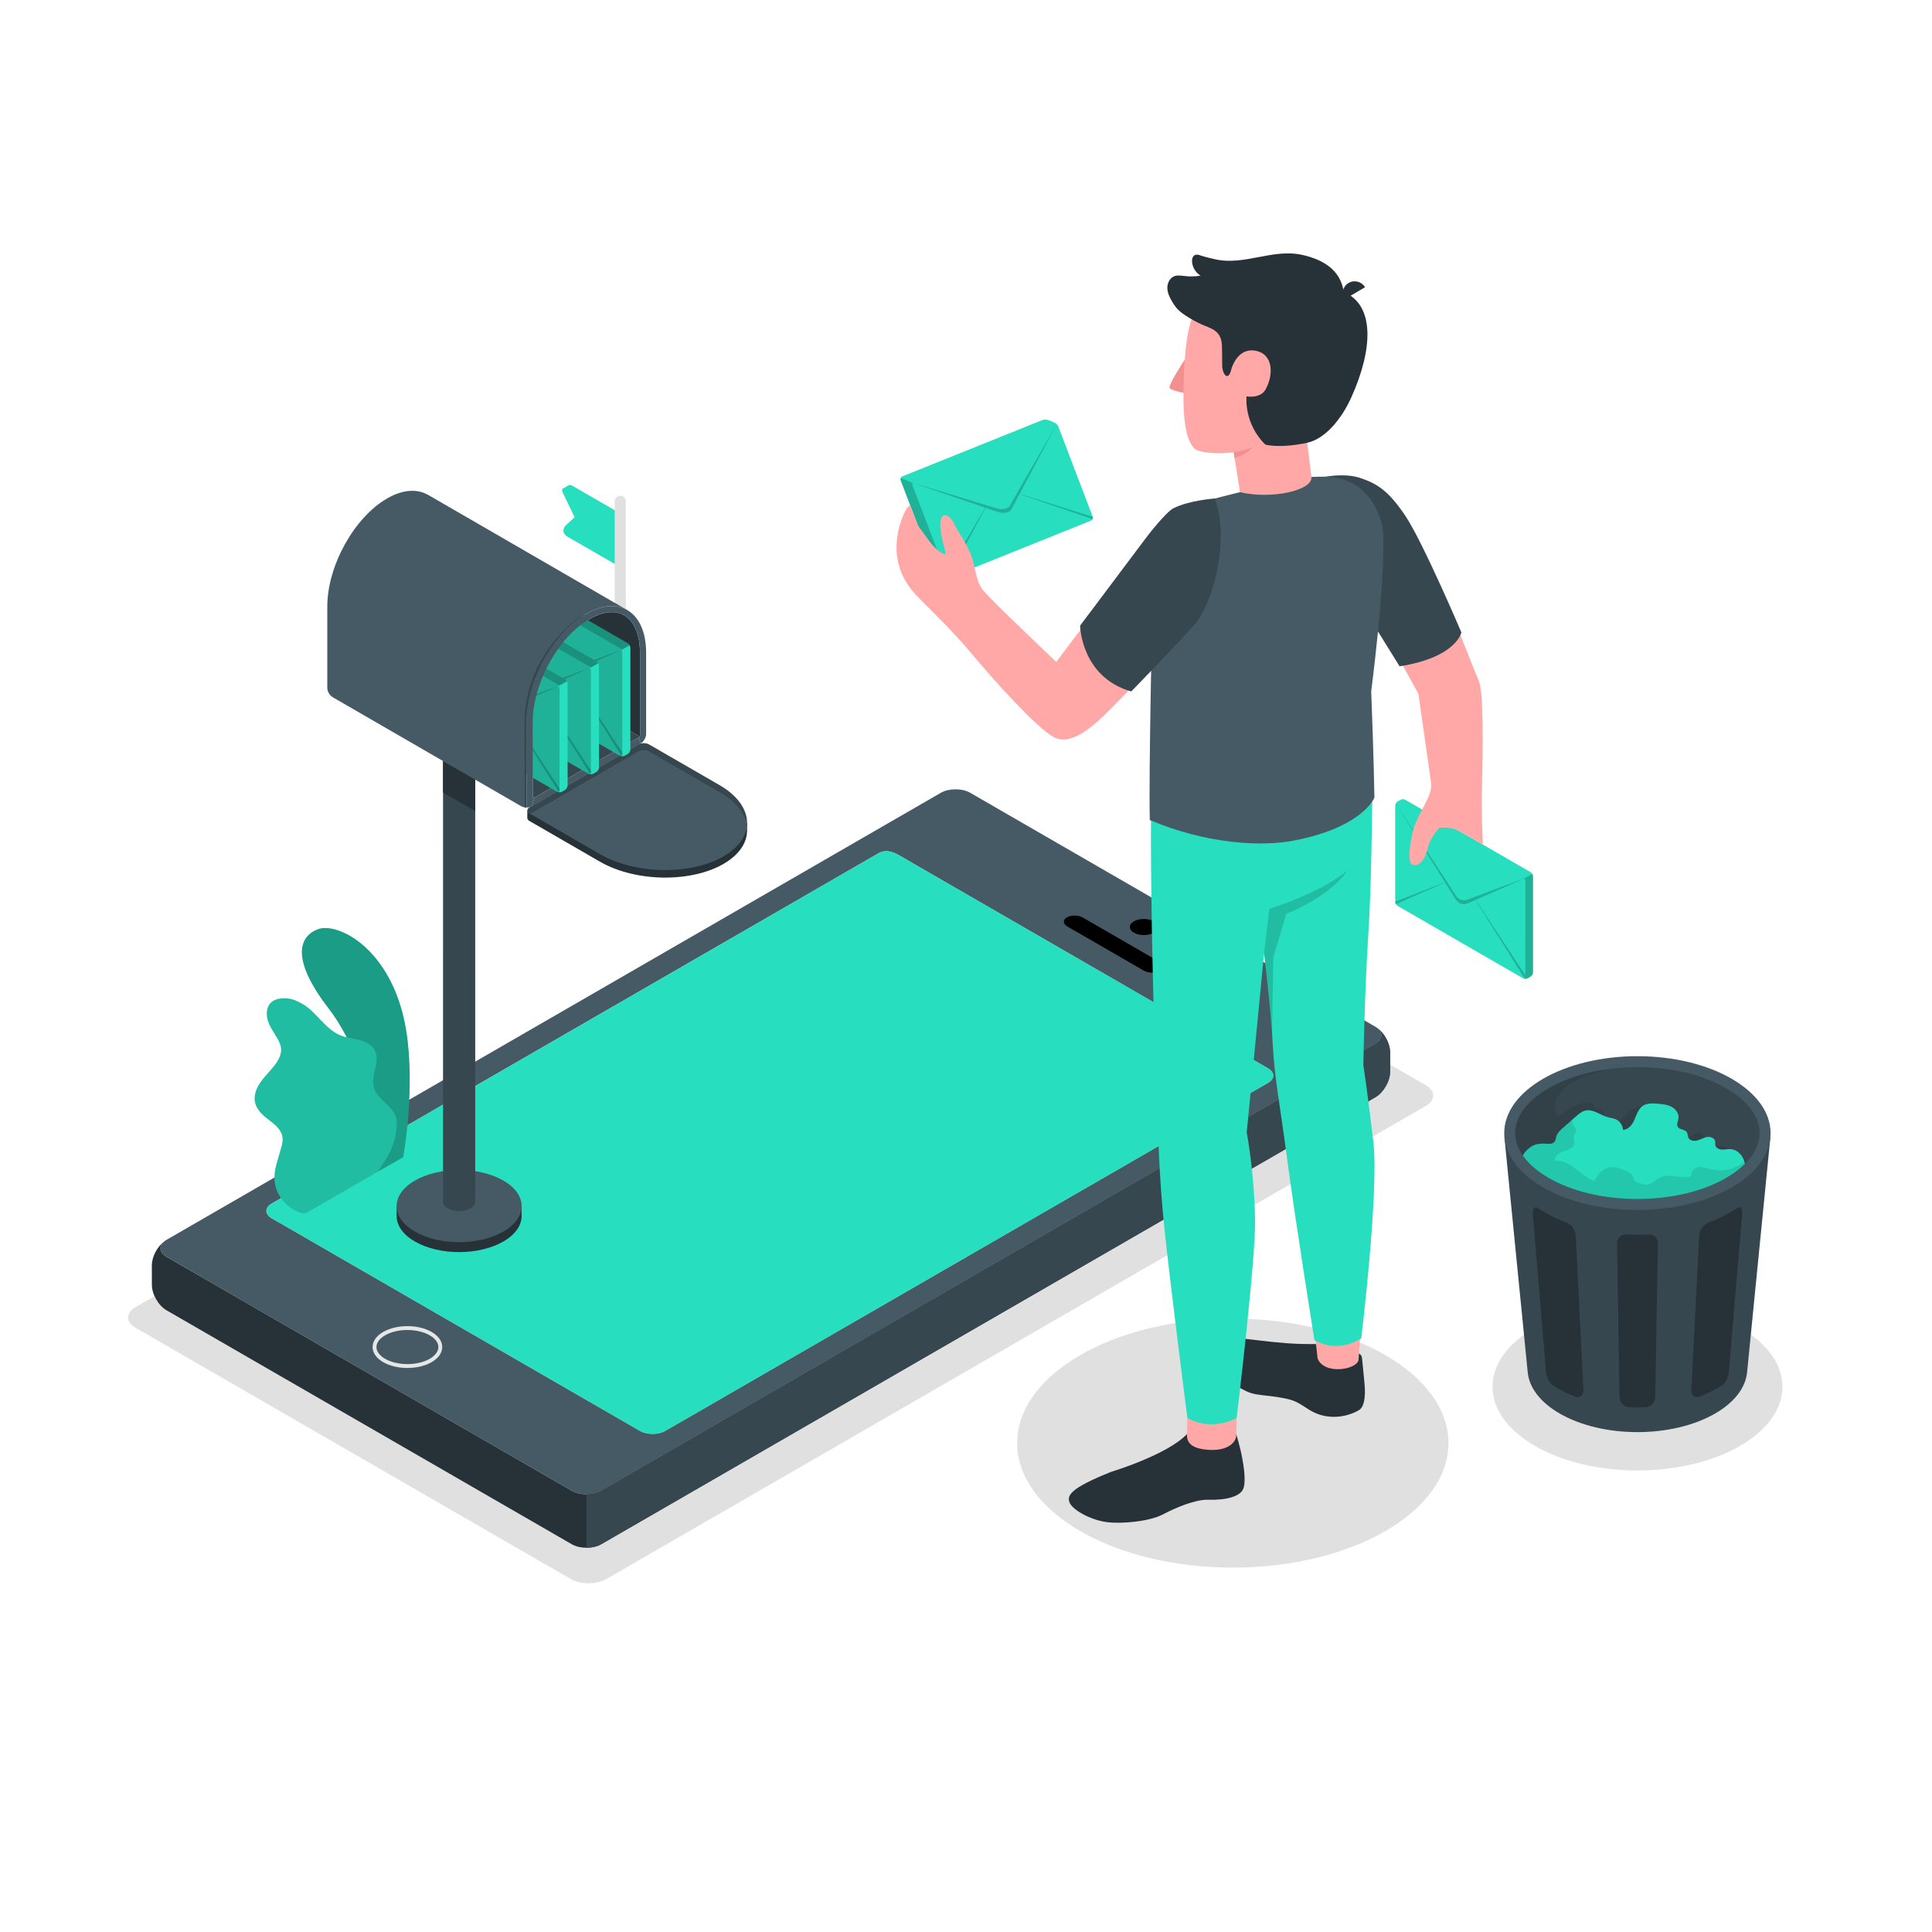 <?xml version="1.0" encoding="utf-8"?>
<!-- Generator: Adobe Illustrator 27.5.0, SVG Export Plug-In . SVG Version: 6.00 Build 0)  -->
<svg version="1.1" xmlns="http://www.w3.org/2000/svg" xmlns:xlink="http://www.w3.org/1999/xlink" x="0px" y="0px"
	 viewBox="0 0 500 500" style="enable-background:new 0 0 500 500;" xml:space="preserve">
<g id="Floor">
	<ellipse id="Floor_7_" style="fill:none;" cx="251.124" cy="333.691" rx="238.528" ry="140.13"/>
</g>
<g id="Shadows">
	<path id="Shadow_2_" style="fill:#E0E0E0;" d="M35.084,343.628l112.598,65.008c2.563,1.48,6.717,1.48,9.28,0l212.037-122.42
		c2.563-1.48,2.563-3.878,0-5.358L256.402,215.85c-2.563-1.479-6.717-1.48-9.28,0L35.084,338.271
		C32.522,339.75,32.522,342.149,35.084,343.628z"/>
	<ellipse id="Shadow_1_" style="fill:#E0E0E0;" cx="423.776" cy="358.896" rx="37.517" ry="21.661"/>
	<ellipse id="Shadow" style="fill:#E0E0E0;" cx="319.047" cy="373.474" rx="55.809" ry="32.221"/>
</g>
<g id="Device">
	<g id="Mobile_2_">
		<g id="Device_2_">
			<path id="XMLID_1167_" style="fill:#263238;" d="M42.604,321.2c-1.579,1.223-1.408,2.96,0.508,4.058l104.839,60.537
				c2.105,1.208,5.523,1.209,7.626-0.005l200.363-115.68c1.939-1.119,2.098-2.884,0.448-4.102c1.894,1.342,3.364,4.048,3.366,6.31
				l0.006,5.039c0.007,2.431-1.701,5.391-3.813,6.61L155.593,399.643c-2.112,1.219-5.529,1.218-7.631-0.003L43.119,339.116
				c-2.106-1.208-3.815-4.169-3.813-6.605l-0.011-5.048C39.299,325.232,40.733,322.558,42.604,321.2z"/>
			<path id="XMLID_1164_" style="fill:#455A64;" d="M43.112,325.259l104.839,60.537c2.105,1.208,5.523,1.209,7.626-0.005
				l200.363-115.68c2.104-1.214,2.106-3.189,0-4.397l-104.839-60.537c-2.105-1.208-5.523-1.209-7.626,0.005L43.112,320.861
				C41.009,322.075,41.006,324.05,43.112,325.259z M227.351,220.827c1.801-1.04,3.678-0.438,5.483,0.609l95.329,55.04
				c1.8,1.039,1.807,2.731-0.002,3.775l-155.997,90.065c-1.809,1.044-4.734,1.036-6.542,0.003l-95.32-55.045
				c-1.814-1.042-1.807-2.73-0.007-3.77L227.351,220.827z"/>
			<path id="XMLID_1162_" style="fill:#37474F;" d="M356.388,266.009c1.894,1.342,3.364,4.048,3.366,6.31l0.006,5.039
				c-0.002,2.436-1.701,5.391-3.813,6.61L155.593,399.643c-1.056,0.61-2.44,0.912-3.823,0.915l-0.007-13.857
				c1.384-0.003,2.767-0.305,3.814-0.91l200.363-115.68C357.879,268.991,358.037,267.227,356.388,266.009z"/>
			<path id="XMLID_1105_" d="M293.465,241.389c-1.412-0.815-1.412-2.136,0-2.952c1.412-0.815,3.701-0.815,5.112,0
				c1.412,0.815,1.412,2.136,0,2.952C297.165,242.204,294.876,242.204,293.465,241.389z"/>
			<path id="XMLID_1104_" style="fill:none;stroke:#E6E6E6;stroke-miterlimit:10;" d="M99.419,352.091
				c-3.325-1.919-3.324-5.031,0-6.95c3.324-1.919,8.714-1.919,12.038,0c3.324,1.919,3.324,5.031,0,6.95
				C108.133,354.01,102.743,354.01,99.419,352.091z"/>
			<path id="XMLID_1093_" d="M295.988,251.181l-19.735-11.394c-1.178-0.68-1.236-1.748-0.132-2.386
				c1.104-0.638,2.954-0.604,4.132,0.076l19.735,11.395c1.177,0.68,1.236,1.747,0.132,2.385
				C299.016,251.895,297.166,251.861,295.988,251.181z"/>
			<path id="XMLID_1092_" style="fill:#27DEBF;" d="M227.351,220.827c1.801-1.04,3.678-0.438,5.483,0.609l95.329,55.04
				c1.8,1.039,1.807,2.731-0.002,3.775l-155.997,90.065c-1.809,1.044-4.734,1.036-6.542,0.003l-95.32-55.045
				c-1.814-1.042-1.807-2.73-0.007-3.77L227.351,220.827z"/>
			<path id="XMLID_1091_" style="opacity:0.8;fill:none;" d="M227.351,220.827c1.801-1.04,3.678-0.438,5.483,0.609l95.329,55.04
				c1.8,1.039,1.807,2.731-0.002,3.775l-155.997,90.065c-1.809,1.044-4.734,1.036-6.542,0.003l-95.32-55.045
				c-1.814-1.042-1.807-2.73-0.007-3.77L227.351,220.827z"/>
		</g>
	</g>
</g>
<g id="Plants">
	<g id="Plants_11_">
		<g id="XMLID_913_">
			<path id="XMLID_932_" style="fill:#27DEBF;" d="M97.728,303.26l6.628-3.787c0,0,3.179-17.519,0.802-32.579
				c-3.343-21.173-17.759-28.477-22.995-26.372c-5.236,2.105-6.467,8.377,2.989,20.611C90.731,268.351,97.907,283.61,97.728,303.26z
				"/>
			<path id="XMLID_915_" style="opacity:0.3;" d="M97.728,303.26l6.628-3.787c0,0,3.179-17.519,0.802-32.579
				c-3.343-21.173-17.759-28.477-22.995-26.372c-5.236,2.105-6.467,8.377,2.989,20.611C90.731,268.351,97.907,283.61,97.728,303.26z
				"/>
			<path id="XMLID_914_" style="fill:none;" d="M100.131,294.851c-0.022,0-0.043-0.002-0.065-0.005
				c-0.258-0.036-0.439-0.274-0.403-0.533c2.739-19.823-5.232-41.541-14.189-50.293c-0.187-0.182-0.19-0.482-0.007-0.668
				c0.183-0.185,0.482-0.19,0.668-0.007c9.12,8.912,17.244,30.984,14.464,51.098C100.565,294.679,100.363,294.851,100.131,294.851z"
				/>
		</g>
		<g id="XMLID_907_">
			<path id="XMLID_912_" style="fill:#27DEBF;" d="M79.338,313.884c-1.047,0.601-3.206-0.713-4.033-1.268
				c-1.415-0.95-2.562-2.294-3.324-3.816c-0.886-1.77-1.11-3.667-0.832-5.625c0.144-1.016,0.428-2.005,0.712-2.991
				c0.278-0.968,0.556-1.936,0.835-2.904c0.275-0.955,0.552-1.943,0.426-2.928c-0.254-1.986-2.017-3.377-3.619-4.577
				c-1.772-1.327-3.617-3.078-3.607-5.469c0.008-1.845,0.963-3.558,2.106-5.005c1.143-1.448,2.5-2.727,3.533-4.255
				c0.744-1.1,1.324-2.392,1.203-3.715c-0.075-0.822-0.416-1.595-0.809-2.321c-0.844-1.557-1.958-2.982-2.54-4.655
				c-0.582-1.672-0.499-3.752,0.806-4.949c1.071-0.982,2.663-1.119,4.114-1.023c1.342,0.089,2.652,0.694,3.826,1.347
				c3.795,2.11,5.962,6.605,9.989,8.229c1.553,0.626,3.255,0.763,4.875,1.191c1.619,0.428,3.27,1.255,4.02,2.753
				c1.478,2.953-1.265,6.592-0.226,9.726c0.92,2.774,3.615,3.835,5.129,6.335c0.662,1.094,0.815,2.357,0.708,3.631
				c-0.181,2.156-0.496,3.738-1.531,6.136c-0.855,1.981-3.368,5.528-3.368,5.528C97.665,303.322,79.499,313.791,79.338,313.884z"/>
			<path id="XMLID_911_" style="opacity:0.15;" d="M79.338,313.884c-1.047,0.601-3.206-0.713-4.033-1.268
				c-1.415-0.95-2.562-2.294-3.324-3.816c-0.886-1.77-1.11-3.667-0.832-5.625c0.144-1.016,0.428-2.005,0.712-2.991
				c0.278-0.968,0.556-1.936,0.835-2.904c0.275-0.955,0.552-1.943,0.426-2.928c-0.254-1.986-2.017-3.377-3.619-4.577
				c-1.772-1.327-3.617-3.078-3.607-5.469c0.008-1.845,0.963-3.558,2.106-5.005c1.143-1.448,2.5-2.727,3.533-4.255
				c0.744-1.1,1.324-2.392,1.203-3.715c-0.075-0.822-0.416-1.595-0.809-2.321c-0.844-1.557-1.958-2.982-2.54-4.655
				c-0.582-1.672-0.499-3.752,0.806-4.949c1.071-0.982,2.663-1.119,4.114-1.023c1.342,0.089,2.652,0.694,3.826,1.347
				c3.795,2.11,5.962,6.605,9.989,8.229c1.553,0.626,3.255,0.763,4.875,1.191c1.619,0.428,3.27,1.255,4.02,2.753
				c1.478,2.953-1.265,6.592-0.226,9.726c0.92,2.774,3.615,3.835,5.129,6.335c0.662,1.094,0.815,2.357,0.708,3.631
				c-0.181,2.156-0.496,3.738-1.531,6.136c-0.855,1.981-3.368,5.528-3.368,5.528C97.665,303.322,79.499,313.791,79.338,313.884z"/>
			<g id="XMLID_908_">
				<path id="XMLID_910_" style="fill:none;" d="M90.098,308.151c-0.007,0-0.013,0-0.013,0c-0.268-0.011-0.47-0.232-0.46-0.492
					c0.781-18.762-8.059-39.476-14.488-45.494c-0.19-0.178-0.2-0.477-0.022-0.668c0.179-0.19,0.477-0.199,0.668-0.022
					c6.558,6.139,15.578,27.197,14.787,46.223C90.559,307.952,90.35,308.151,90.098,308.151z"/>
				<path id="XMLID_909_" style="fill:none;" d="M87.286,285.984c-0.046,0-0.093-0.007-0.139-0.021
					c-6.028-1.863-13.541-2.192-13.616-2.195c-0.261-0.011-0.463-0.232-0.453-0.492c0.011-0.26,0.209-0.466,0.492-0.453
					c0.077,0.004,7.709,0.337,13.856,2.237c0.249,0.077,0.389,0.341,0.312,0.591C87.675,285.854,87.489,285.984,87.286,285.984z"/>
			</g>
		</g>
	</g>
</g>
<g id="Mailbox">
	<g id="MailBox_2_">
		<g>
			<g>
				<path style="fill:#27DEBF;" d="M160.577,132.902l-12.229-7.06c-0.544-0.314-0.94-0.393-1.154-0.268
					c-0.256,0.15-1.275,0.739-1.49,0.861c-0.26,0.148-0.255,0.59,0.073,1.271l2.975,6.159l-2.22,2.038
					c-1.017,0.934-0.872,2.25,0.323,2.94l12.228,7.06l1.493-0.863V132.902z"/>
				<path style="opacity:0.5;fill:none;" d="M160.577,132.902l-12.229-7.06c-0.544-0.314-0.94-0.393-1.154-0.268
					c-0.256,0.15-1.275,0.739-1.49,0.861c-0.26,0.148-0.255,0.59,0.073,1.271l2.975,6.159l-2.22,2.038
					c-1.017,0.934-0.872,2.25,0.323,2.94l12.228,7.06l1.493-0.863V132.902z"/>
				<path id="XMLID_1090_" style="fill:#27DEBF;" d="M146.856,126.705c-1.196-0.69-1.678-0.242-1.078,1.001l2.975,6.159l-2.22,2.038
					c-1.017,0.934-0.872,2.25,0.323,2.941l12.228,7.06v-12.139L146.856,126.705z"/>
			</g>
			<g id="XMLID_1088_">
				<path id="XMLID_1089_" style="fill:#E0E0E0;" d="M160.521,171.807c-0.794,0-1.437-0.643-1.437-1.437v-40.62
					c0-0.794,0.644-1.437,1.437-1.437c0.794,0,1.437,0.644,1.437,1.437v40.62C161.958,171.164,161.315,171.807,160.521,171.807z"/>
			</g>
		</g>
		<g>
			<path id="XMLID_1087_" style="fill:#263238;" d="M102.647,314.67v-2.538h0.626c0.73-1.477,2.095-2.872,4.11-4.035
				c6.319-3.648,16.562-3.648,22.88,0c2.015,1.163,3.381,2.558,4.11,4.035h0.619v2.457c0.051,2.428-1.52,4.865-4.729,6.717
				c-6.318,3.648-16.562,3.648-22.88,0C104.21,319.475,102.633,317.072,102.647,314.67z"/>
			<path id="XMLID_1086_" style="fill:#455A64;" d="M130.263,305.528c-6.318-3.648-16.562-3.648-22.88,0
				c-6.318,3.648-6.318,9.562,0,13.21c6.318,3.648,16.562,3.648,22.88,0C136.581,315.09,136.581,309.175,130.263,305.528z"/>
		</g>
		<g>
			<path id="XMLID_1085_" style="fill:#37474F;" d="M122.989,186.445l-0.003,124.58c0,0.615-0.407,1.23-1.22,1.7
				c-1.626,0.939-4.263,0.939-5.889,0c-0.813-0.469-1.219-1.085-1.219-1.7l0.003-124.58H122.989z"/>
			<polygon id="XMLID_1084_" style="fill:#263238;" points="114.659,196.949 114.659,205.119 122.988,209.916 122.989,201.767 			
				"/>
		</g>
		<g>
			<path style="fill:#37474F;" d="M150.115,181.702l15.4,8.9c-0.08,0.12-0.19,0.24-0.3,0.31l-26.94,15.55
				c-0.23,0.13-0.41,0.03-0.41-0.24v-19.41c0-3.38,0.78-7.14,2.25-10.88L150.115,181.702z"/>
			<path id="XMLID_1083_" style="fill:#263238;" d="M165.632,168.95v21.72l-25.513-14.734c0.025-0.07,0.054-0.143,0.083-0.213
				c2.736-6.834,7.348-12.63,12.347-15.505c2.05-1.187,3.993-1.787,5.771-1.787C162.829,158.431,165.632,162.462,165.632,168.95z"/>
		</g>
		<g id="XMLID_1075_">
			<path id="XMLID_1082_" style="fill:#263238;" d="M193.342,214.918l-0.001-1.94h-0.184v0.277c-0.114-0.526-0.28-1.05-0.506-1.57
				c-1.019-2.377-3.165-4.656-6.44-6.548l-18.232-10.525c-0.759-0.438-1.987-0.438-2.749,0l-27.875,16.093
				c-0.294-0.263-0.616-0.523-0.886-0.977l0,1.954v0.001l0,0c0,0.287,0.19,0.574,0.569,0.793L155.27,223
				c4.878,2.819,11.258,4.202,17.438,4.12c5.348-0.07,10.548-1.238,14.509-3.53c4.099-2.356,6.119-5.482,6.119-8.673H193.342z"/>
			<path id="XMLID_1077_" style="fill:#455A64;" d="M192.652,211.685c-1.019-2.377-3.165-4.656-6.44-6.548l-18.232-10.525
				c-0.759-0.438-1.987-0.438-2.749,0l-27.875,16.093l17.915,10.344c4.878,2.819,11.258,4.202,17.438,4.12
				c5.348-0.073,10.548-1.241,14.509-3.53c3.679-2.117,5.688-4.85,6.059-7.697C193.185,213.186,192.975,212.431,192.652,211.685z"/>
			<path id="XMLID_1076_" style="fill:#37474F;" d="M193.277,213.941c-0.092-0.755-0.302-1.511-0.625-2.257
				c-1.019-2.377-3.165-4.656-6.44-6.548l-18.232-10.525c-0.759-0.438-1.987-0.438-2.749,0l-27.875,16.093l-0.317-0.181
				c-0.759-0.438-0.759-1.149,0-1.587l28.192-16.277c0.762-0.438,1.99-0.438,2.749,0l18.232,10.525
				c3.276,1.892,5.421,4.171,6.44,6.548c0.343,0.79,0.559,1.593,0.644,2.396C193.363,212.735,193.356,213.342,193.277,213.941z"/>
		</g>
		<polygon id="XMLID_1074_" style="fill:#455A64;" points="137.652,208.658 165.844,192.381 165.219,190.909 138.277,206.465 		"/>
		<g>
			<g id="Letter_6_">
				<g id="XMLID_1028_">
					<g id="XMLID_1030_">
						<path id="XMLID_1052_" style="fill:#27DEBF;" d="M163.147,167.656c0-0.428-0.3-0.948-0.671-1.162l-34.325-19.817
							c-0.371-0.214-0.971-0.214-1.342,0l-0.756,0.437c-0.371,0.214-0.671,0.734-0.671,1.162v26.31c0,0.426,0.302,0.949,0.671,1.162
							l34.325,19.817c0.369,0.213,0.973,0.213,1.342,0l0.756-0.437c0.369-0.213,0.671-0.736,0.671-1.162L163.147,167.656z"/>
					</g>
				</g>
				<path id="XMLID_1027_" style="opacity:0.35;" d="M162.951,166.995l-1.904,1.098l-35.467-20.479
					c0.121-0.21,0.289-0.394,0.473-0.501l0.759-0.435c0.368-0.216,0.971-0.216,1.339,0l34.325,19.816
					C162.662,166.601,162.83,166.785,162.951,166.995z"/>
				<g id="XMLID_1025_">
					<g id="XMLID_1026_">
						<path style="fill:#27DEBF;" d="M160.891,195.71c0.04,0.01,0.08,0.01,0.13,0.01h-0.04
							C160.941,195.72,160.921,195.72,160.891,195.71z"/>
						<path style="opacity:0.2;" d="M161.051,168.09l-0.35,0.21c0.21,0.08,0.35,0.29,0.35,0.57v26.31c0,0.22-0.08,0.37-0.21,0.44
							c-0.09,0.04-0.2,0.05-0.32,0.01c-0.05-0.02-0.1-0.04-0.14-0.06l-34.33-19.82c-0.37-0.22-0.67-0.74-0.67-1.16v-26.31
							c0-0.22,0.08-0.46,0.2-0.67L161.051,168.09z"/>
					</g>
				</g>
				<path id="XMLID_1024_" style="opacity:0.2;" d="M161.046,168.093l-15.896,5.939c-1.133,0.422-2.406,0.003-3.066-1.009
					l-2.553-3.911l-14.08-21.571l13.571,21.718l-13.641,5.338c0.003,0.216,0.082,0.457,0.209,0.67l13.469-5.947l2.966,4.747
					c0.682,1.089,2.06,1.514,3.234,0.993l2.112-0.932l13.466,21.491c0.127-0.067,0.206-0.219,0.206-0.441v-0.438l-13.607-20.641
					L161.046,168.093z"/>
			</g>
			<g id="Letter_5_">
				<g id="XMLID_1021_">
					<g id="XMLID_1022_">
						<path id="XMLID_1023_" style="fill:#27DEBF;" d="M155.022,172.312c0-0.428-0.3-0.948-0.671-1.162l-34.325-19.817
							c-0.371-0.214-0.971-0.214-1.342,0l-0.756,0.437c-0.371,0.214-0.671,0.734-0.671,1.162v26.311
							c0,0.426,0.302,0.949,0.671,1.162l34.325,19.817c0.369,0.213,0.973,0.213,1.342,0l0.756-0.437
							c0.369-0.213,0.671-0.736,0.671-1.162L155.022,172.312z"/>
					</g>
				</g>
				<path id="XMLID_1020_" style="opacity:0.35;" d="M154.826,171.651l-1.904,1.098l-35.467-20.479
					c0.121-0.21,0.289-0.394,0.473-0.502l0.759-0.435c0.368-0.216,0.971-0.216,1.34,0l34.325,19.816
					C154.538,171.258,154.706,171.442,154.826,171.651z"/>
				<g id="XMLID_1015_">
					<g id="XMLID_1016_">
						<path style="fill:#27DEBF;" d="M152.766,200.366c0.04,0.01,0.08,0.01,0.13,0.01h-0.04
							C152.816,200.376,152.796,200.376,152.766,200.366z"/>
						<path style="opacity:0.2;" d="M152.926,172.746l-0.35,0.21c0.21,0.08,0.35,0.29,0.35,0.57v26.31c0,0.22-0.08,0.37-0.21,0.44
							c-0.09,0.04-0.2,0.05-0.32,0.01c-0.05-0.02-0.1-0.04-0.14-0.06l-34.33-19.82c-0.37-0.22-0.67-0.74-0.67-1.16v-26.31
							c0-0.22,0.08-0.46,0.2-0.67L152.926,172.746z"/>
					</g>
				</g>
				<path id="XMLID_1003_" style="opacity:0.2;" d="M152.922,172.749l-15.896,5.939c-1.133,0.422-2.406,0.003-3.066-1.009
					l-2.553-3.911l-14.08-21.571l13.571,21.718l-13.64,5.338c0.003,0.216,0.083,0.457,0.21,0.67l13.469-5.947l2.966,4.747
					c0.682,1.089,2.06,1.514,3.234,0.993l2.112-0.932l13.466,21.491c0.127-0.067,0.206-0.219,0.206-0.441v-0.438l-13.607-20.641
					L152.922,172.749z"/>
			</g>
			<g id="Letter_4_">
				<g id="XMLID_940_">
					<g id="XMLID_942_">
						<path id="XMLID_956_" style="fill:#27DEBF;" d="M146.898,176.969c0-0.428-0.3-0.948-0.671-1.162l-34.325-19.817
							c-0.371-0.214-0.971-0.214-1.342,0l-0.756,0.437c-0.371,0.214-0.671,0.734-0.671,1.162v26.31c0,0.426,0.302,0.949,0.671,1.162
							l34.325,19.817c0.369,0.213,0.973,0.213,1.342,0l0.756-0.437c0.369-0.213,0.671-0.736,0.671-1.162L146.898,176.969z"/>
					</g>
				</g>
				<path id="XMLID_939_" style="opacity:0.35;" d="M146.702,176.308l-1.905,1.098l-35.467-20.479
					c0.121-0.21,0.289-0.394,0.473-0.501l0.759-0.435c0.368-0.216,0.971-0.216,1.34,0l34.325,19.816
					C146.413,175.914,146.581,176.098,146.702,176.308z"/>
				<g id="XMLID_936_">
					<g id="XMLID_937_">
						<path style="fill:#27DEBF;" d="M144.642,205.022c0.04,0.01,0.08,0.01,0.13,0.01h-0.04
							C144.692,205.032,144.672,205.032,144.642,205.022z"/>
						<path style="opacity:0.2;" d="M144.802,177.402l-0.35,0.21c0.21,0.08,0.35,0.29,0.35,0.57v26.31c0,0.22-0.08,0.37-0.21,0.44
							c-0.09,0.04-0.2,0.05-0.32,0.01c-0.05-0.02-0.1-0.04-0.14-0.06l-34.33-19.82c-0.37-0.22-0.67-0.74-0.67-1.16v-26.31
							c0-0.22,0.08-0.46,0.2-0.67L144.802,177.402z"/>
					</g>
				</g>
				<path id="XMLID_935_" style="opacity:0.2;" d="M144.797,177.406l-15.896,5.939c-1.133,0.422-2.406,0.003-3.066-1.009
					l-2.553-3.911l-14.08-21.571l13.571,21.718l-13.64,5.338c0.003,0.216,0.082,0.457,0.209,0.67l13.469-5.947l2.966,4.747
					c0.682,1.089,2.06,1.514,3.234,0.993l2.112-0.932l13.466,21.491c0.127-0.067,0.206-0.219,0.206-0.441v-0.438l-13.607-20.641
					L144.797,177.406z"/>
			</g>
		</g>
		<g>
			<path style="fill:#455A64;" d="M162.065,157.732c-2.73-1.43-6.35-1.18-10.31,1.11c-4.45,2.56-8.46,7.19-11.27,12.51
				c-0.66,1.23-1.24,2.5-1.76,3.78c-1.55,3.86-2.45,7.9-2.45,11.68v22.18c-0.5,0-0.99-0.12-1.37-0.33l-48.83-28.24
				c-0.75-0.44-1.37-1.51-1.37-2.38v-21.06c0-10.52,6.93-23.04,15.47-27.98c4.05-2.34,7.73-2.53,10.49-0.98l0.01-0.02
				L162.065,157.732z"/>
			<path style="fill:#37474F;" d="M138.725,175.132c-1.55,3.86-2.45,7.9-2.45,11.68v22.18c-0.17,0-0.34-0.02-0.5-0.05
				c-0.01-1.28-0.02-8.4-0.02-22.13c0-16.32,12.55-26.69,16-27.97c-4.45,2.56-8.46,7.19-11.27,12.51
				C139.825,172.582,139.245,173.852,138.725,175.132z"/>
		</g>
		<path id="XMLID_934_" style="fill:#455A64;" d="M138.277,206.465c-0.228,0.132-0.412,0.025-0.412-0.238v-19.413
			c0-3.384,0.781-7.139,2.254-10.878c0.025-0.07,0.054-0.143,0.083-0.213c0.552-1.381,1.181-2.717,1.879-3.996
			c2.736-5.059,6.478-9.214,10.468-11.509c2.05-1.187,3.993-1.787,5.771-1.787c1.124,0,2.143,0.251,3.038,0.727
			c2.698,1.438,4.275,4.923,4.275,9.792v21.244c0,0.263-0.185,0.583-0.412,0.714l0.625,1.473c0.048-0.029,0.095-0.057,0.14-0.089
			c0.206-0.143,0.4-0.333,0.568-0.549c0.003,0,0.003-0.003,0.003-0.006c0.4-0.505,0.663-1.162,0.663-1.736V168.95
			c0-5.634-1.99-9.554-5.152-11.214c-2.736-1.435-6.348-1.184-10.313,1.108c-4.447,2.558-8.456,7.186-11.274,12.509
			c-0.651,1.228-1.238,2.495-1.752,3.78c-1.549,3.86-2.45,7.897-2.45,11.681v22.174c0.079,0,0.159-0.003,0.238-0.01
			c0.416-0.029,0.819-0.136,1.136-0.32L138.277,206.465z"/>
	</g>
</g>
<g id="Trash_Can">
	<g id="Trash_Can_1_">
		<path style="fill:#37474F;" d="M458.173,294.347h-68.828l6.023,60.78h0.004c0.373,3.893,3.13,7.724,8.281,10.697
			c11.104,6.411,29.109,6.411,40.213,0c5.151-2.974,7.908-6.805,8.28-10.697h0.004L458.173,294.347z"/>
		<ellipse style="fill:#455A64;" cx="423.759" cy="293.24" rx="34.468" ry="19.9"/>
		<path style="fill:#37474F;" d="M423.759,310.305c-8.717,0-16.869-1.936-22.955-5.449c-5.596-3.23-8.678-7.356-8.678-11.616
			c0-4.26,3.082-8.386,8.678-11.616c6.086-3.514,14.238-5.449,22.955-5.449s16.869,1.936,22.955,5.449
			c5.596,3.23,8.678,7.357,8.678,11.616c0,4.26-3.082,8.386-8.678,11.616C440.628,308.369,432.476,310.305,423.759,310.305z"/>
		<path style="opacity:0.1;" d="M447.418,297.271c-1.721-1.293-4.781-0.125-5.962-1.925c-0.373-0.568-0.45-1.338-0.974-1.771
			c-1.598-1.322-4.027,2.259-5.704,1.039c-0.619-0.45-0.773-1.41-1.471-1.721c-0.503-0.224-1.085-0.015-1.636-0.033
			c-1.198-0.038-2.089-1.131-2.581-2.224c-0.493-1.092-0.785-2.315-1.59-3.203c-0.586-0.646-1.422-1.061-2.292-1.136
			c-2.155-0.185-3.932,1.568-5.373,3.18c-0.235,0.263-0.47,0.525-0.704,0.788c-0.439,0.491-0.894,0.995-1.486,1.284
			c-0.302,0.148-0.654,0.235-0.975,0.135c-0.368-0.114-0.625-0.451-0.786-0.802c-0.61-1.328-0.473-3.355-1.886-3.727
			c-0.38-0.1-0.828-0.044-1.122-0.306c-0.268-0.238-0.297-0.649-0.508-0.94c-0.26-0.36-0.745-0.471-1.188-0.504
			c-2.899-0.212-5.461,1.734-7.711,3.574c-1.211-0.8-1.335-2.572-0.875-3.949c1.156-3.463,4.808-5.37,8.226-6.654
			c1.602-0.602,3.231-1.127,4.872-1.61c-5.602,0.814-10.731,2.456-14.885,4.854c-5.596,3.23-8.678,7.357-8.678,11.616
			c0,4.26,3.082,8.386,8.678,11.616c6.086,3.514,14.238,5.449,22.955,5.449s16.869-1.936,22.955-5.449
			c0.124-0.072,0.24-0.146,0.361-0.218c0.338-0.708,0.648-1.43,0.915-2.169C448.627,300.708,448.914,298.395,447.418,297.271z"/>
		<g>
			<path style="fill:#263238;" d="M407.557,361.402c-1.547-0.598-3.017-1.292-4.38-2.081c-0.516-0.297-1.007-0.603-1.475-0.917
				c-0.797-0.535-1.497-2.138-1.612-3.514l-3.414-40.877c-0.115-1.376,0.507-1.916,1.445-1.284c0.551,0.371,1.13,0.733,1.737,1.082
				c1.692,0.978,3.516,1.829,5.444,2.552c1.293,0.485,2.422,1.926,2.491,3.305l2.001,40.056
				C409.861,361.104,408.844,361.9,407.557,361.402z"/>
			<path style="fill:#263238;" d="M429.064,321.771l-0.684,39.761c-0.024,1.381-1.158,2.609-2.538,2.666
				c-1.388,0.058-2.781,0.058-4.171,0c-1.379-0.057-2.513-1.286-2.535-2.666l-0.648-39.761c-0.023-1.381,1.073-2.387,2.452-2.317
				c1.888,0.096,3.786,0.096,5.673,0C427.992,319.385,429.088,320.391,429.064,321.771z"/>
			<path style="fill:#263238;" d="M450.887,313.973l-3.45,40.918c-0.116,1.376-0.819,2.981-1.619,3.516
				c-0.469,0.314-0.962,0.619-1.481,0.915c-1.369,0.788-2.841,1.483-4.389,2.081c-1.288,0.497-2.304-0.298-2.234-1.677l2.036-40.066
				c0.07-1.379,1.2-2.821,2.492-3.308c1.918-0.722,3.732-1.569,5.415-2.539c0.617-0.355,1.206-0.721,1.765-1.098
				C450.374,312.071,451.003,312.597,450.887,313.973z"/>
		</g>
		<path style="fill:#27DEBF;" d="M394.106,299.059c1.469,2.108,3.724,4.08,6.698,5.797c6.086,3.514,14.238,5.449,22.955,5.449
			s16.869-1.936,22.955-5.449c1.936-1.118,3.563-2.344,4.874-3.645c-0.122-0.596-0.313-1.175-0.612-1.706
			c-0.64-1.138-1.798-2.036-3.101-2.121c-0.742-0.048-1.482,0.161-2.225,0.13c-0.743-0.032-1.57-0.421-1.722-1.149
			c-0.069-0.332,0.014-0.68-0.051-1.013c-0.169-0.874-1.269-1.247-2.144-1.085c-0.875,0.162-1.649,0.671-2.511,0.892
			c-0.862,0.221-1.968,0.022-2.311-0.799c-0.175-0.418-0.114-0.919-0.347-1.307c-0.488-0.815-1.901-0.63-2.372-1.456
			c-0.367-0.644,0.089-1.425,0.198-2.158c0.18-1.218-0.682-2.4-1.767-2.984c-1.085-0.584-2.351-0.702-3.578-0.808
			c-1.337-0.116-2.796-0.202-3.904,0.556c-1.159,0.793-1.588,2.263-2.143,3.553c-0.555,1.29-1.565,2.647-2.969,2.63
			c-0.06-1.161-0.821-2.259-1.888-2.721c-0.621-0.27-1.31-0.331-1.964-0.509c-2.049-0.556-3.957-2.267-6.008-1.716
			c-0.864,0.232-1.569,0.84-2.24,1.431c-1.111,0.977-2.223,1.954-3.334,2.931c-0.754,0.663-1.543,1.379-1.825,2.342
			c-0.117,0.401-0.144,0.838-0.363,1.194c-0.629,1.02-1.94,0.604-2.904,0.618c-1.469,0.02-2.507,0.199-3.7,1.129
			C395.063,297.66,394.491,298.326,394.106,299.059z"/>
		<path style="opacity:0.1;" d="M446.714,304.856c1.936-1.118,3.563-2.344,4.874-3.645c-0.042-0.207-0.106-0.407-0.166-0.608
			c-2.314,1.935-5.557,2.742-8.497,2.034c-1.01-0.243-2.007-0.653-3.044-0.601c-1.038,0.052-2.152,0.779-2.166,1.818
			c-0.002,0.138,0.014,0.285-0.054,0.405c-0.084,0.15-0.267,0.208-0.435,0.244c-2.618,0.569-5.594-0.971-7.917,0.364
			c-0.836,0.481-1.482,1.297-2.4,1.593c-1.003,0.323-2.084-0.048-3.072-0.416c-0.277-0.103-0.565-0.213-0.771-0.425
			c-0.393-0.404-0.385-1.057-0.699-1.525c-0.245-0.366-0.657-0.577-1.051-0.774c-1.411-0.704-2.925-1.427-4.492-1.245
			c-1.902,0.221-3.438,1.78-4.167,3.55c-3.69-1.283-6.359-5.593-10.244-5.187c-0.34-1.203,1.089-2.113,2.288-2.467
			c1.199-0.354,2.692-0.92,2.74-2.17c0.02-0.519-0.244-1.025-0.182-1.54c0.088-0.724,0.805-1.366,0.587-2.062
			c-0.101-0.323-0.383-0.549-0.589-0.818c-0.351-0.458-0.448-1.026-0.375-1.592c-0.763,0.671-1.527,1.342-2.29,2.013
			c-0.754,0.663-1.543,1.379-1.825,2.342c-0.117,0.401-0.144,0.838-0.363,1.194c-0.629,1.02-1.94,0.604-2.904,0.618
			c-1.469,0.02-2.507,0.199-3.7,1.129c-0.739,0.576-1.311,1.242-1.697,1.975c1.469,2.108,3.724,4.08,6.698,5.797
			c6.086,3.514,14.238,5.449,22.955,5.449S440.628,308.369,446.714,304.856z"/>
	</g>
</g>
<g id="Character">
	<g id="Character_1_">
		<g id="Letter_2_">
			<g id="XMLID_904_">
				<g id="XMLID_905_">
					<path id="XMLID_906_" style="fill:#27DEBF;" d="M396.743,226.808c0-0.404-0.284-0.896-0.634-1.098l-32.419-18.717
						c-0.35-0.202-0.917-0.202-1.267,0l-0.714,0.412c-0.35,0.202-0.634,0.693-0.634,1.098v24.85c0,0.402,0.285,0.896,0.634,1.098
						l32.419,18.717c0.349,0.201,0.919,0.201,1.267,0l0.714-0.412c0.349-0.201,0.634-0.695,0.634-1.098L396.743,226.808z"/>
				</g>
			</g>
			<path id="XMLID_903_" style="opacity:0.4;fill:none;" d="M396.558,226.184l-1.799,1.037l-33.498-19.342
				c0.114-0.198,0.273-0.372,0.447-0.474l0.716-0.411c0.348-0.204,0.917-0.204,1.265,0l32.419,18.716
				C396.285,225.812,396.444,225.986,396.558,226.184z"/>
			<path id="XMLID_902_" style="opacity:0.2;" d="M396.744,226.807v24.849c0,0.405-0.285,0.896-0.636,1.097l-0.714,0.414
				c-0.054,0.03-0.111,0.057-0.174,0.078c-0.081,0.027-0.168,0.048-0.261,0.06c-0.165,0.021-0.339,0.015-0.501-0.018
				c-0.042-0.009-0.084-0.021-0.123-0.033c-0.027-0.009-0.051-0.018-0.075-0.03c0.117,0.042,0.219,0.036,0.303-0.006
				c0.12-0.063,0.195-0.207,0.195-0.417v-24.849c0-0.261-0.132-0.459-0.33-0.54l0.33-0.192l1.799-1.037
				C396.672,226.381,396.744,226.606,396.744,226.807z"/>
			<path id="XMLID_901_" style="opacity:0.2;" d="M394.759,227.221l-15.013,5.609c-1.07,0.399-2.272,0.003-2.896-0.953l-2.411-3.694
				l-13.298-20.373l12.817,20.512l-12.883,5.042c0.003,0.204,0.078,0.432,0.198,0.632l12.721-5.617l2.802,4.484
				c0.645,1.028,1.946,1.43,3.055,0.938l1.995-0.881l12.719,20.298c0.12-0.063,0.195-0.207,0.195-0.417v-0.414l-12.851-19.495
				L394.759,227.221z"/>
		</g>
		<path style="fill:#FFA8A7;" d="M367.085,179.568L352.22,152.73c0,0-16.532-20.636-10.056-29.2
			c8.818-0.806,16.615,0.73,24.034,14.97c8.288,15.907,12.235,27.429,16.544,37.801c1.191,2.866,1.07,16.988,0.789,27.685
			c-0.183,6.969,0.241,14.595,0.241,14.595l-5.601-3.234c-1.281-0.74-2.732-1.137-4.211-1.153l-1.399-0.015
			c0,0-2.401,2.463-2.997,5.135c-0.898,4.029-3.089,5.233-4.265,4.294c-0.572-0.457-0.971-2.813,0.334-8.413
			c1.073-4.603,5.269-9.108,4.719-12.622L367.085,179.568z"/>
		<path style="fill:#37474F;" d="M342.164,123.53c0,0,5.617-1.259,9.834,0.162c4.217,1.421,7.183,3.07,11.697,9.79
			c4.514,6.72,14.508,30.174,14.508,30.174s-1.215,6.464-15.986,8.786l-14.739-23.729L342.164,123.53z"/>
		<g>
			<g id="XMLID_898_">
				<g id="XMLID_899_">
					<polygon id="XMLID_900_" style="fill:#FFA8A7;" points="319.114,116.045 322.084,134.783 340.66,133.792 337.996,112.014 					
						"/>
				</g>
			</g>
			<g id="XMLID_893_">
				<g id="XMLID_896_">
					<path id="XMLID_897_" style="fill:#F28F8F;" d="M306.62,93.054c0,0-4.428,6.719-3.924,7.379
						c0.504,0.66,3.763,1.256,3.763,1.256L306.62,93.054z"/>
				</g>
				<g id="XMLID_894_">
					<path id="XMLID_895_" style="fill:#FFA8A7;" d="M318.915,74.467c-8.961,1.89-11.548,5.829-12.392,20.064
						c-0.882,14.874,0.636,19.549,2.59,21.552c1.319,1.351,8.649,1.596,12.347,0.576c4.628-1.276,15.087-4.982,19.986-12.464
						c5.762-8.803,7.276-20.732,1.107-25.626C333.871,71.681,322.562,73.698,318.915,74.467z"/>
				</g>
				<path style="fill:#F28F8F;" d="M319.277,117.074c0,0,2.507-0.442,4.72-1.191c0,0-1.298,1.758-4.498,2.593L319.277,117.074z"/>
			</g>
			<g id="XMLID_824_">
				<g id="XMLID_890_">
					<g id="XMLID_891_">
						<path id="XMLID_892_" style="fill:#263238;" d="M304.713,79.965c0.667,0.707,1.469,1.281,2.287,1.811
							c1.199,0.776,2.451,1.47,3.743,2.078c1.213,0.57,2.542,0.92,3.638,1.702c1.626,1.16,1.835,2.697,1.877,4.565
							c0.028,1.223,0.024,2.74,0.042,4.385c0.028,2.469,1.604,4.347,2.373,1.037c0,0,1.417-5.498,6.05-4.807
							c4.664,0.696,5.042,5.913,2.832,10.012c-1.344,2.493-4.944,1.841-4.944,1.841s-0.816,6.853,4.839,12.466
							c0,0,3.573,1.084,10.859-0.47c4.479-0.955,8.778-5.885,11.441-11.814c5.633-12.542,6.026-23.827-1.981-27.21
							c-0.866-5.779-5.416-8.37-10.604-9.562c-7.758-1.782-15.012,2.823-22.685,1.105c-1.247-0.279-2.537-0.578-3.742-0.982
							c-0.492-0.165-1.046-0.327-1.514-0.104c-0.595,0.284-0.769,1.056-0.725,1.714c0.099,1.48,0.973,2.887,2.255,3.633
							c-0.158-0.091-0.901,0.112-1.109,0.126c-0.429,0.028-0.861,0.035-1.291,0.045c-0.831,0.02-1.684-0.103-2.519-0.179
							c-0.581-0.053-1.179-0.104-1.739,0.058c-1.286,0.374-2.026,1.821-1.987,3.16c0.038,1.339,0.684,2.581,1.383,3.723
							c0.283,0.462,0.578,0.918,0.925,1.334C304.513,79.748,304.612,79.858,304.713,79.965z"/>
					</g>
				</g>
				<g id="XMLID_825_">
					<g id="XMLID_826_">
						<path id="XMLID_889_" style="fill:#263238;" d="M347.909,77.497l5.362-3.161c-0.873-1.481-2.781-1.973-4.262-1.101
							C347.529,74.108,347.036,76.016,347.909,77.497z"/>
					</g>
				</g>
			</g>
		</g>
		<g id="XMLID_812_">
			<path id="XMLID_407_" style="fill:#263238;" d="M352.913,355.786c0.04,0.401,0.079,0.803,0.118,1.205
				c0.156,1.588,0.312,3.191,0.122,4.776c-0.132,1.101-0.451,2.59-1.472,3.193c-1.043,0.616-2.322,1.085-3.499,1.369
				c-2.679,0.646-5.621,0.415-8.111-0.795c-2.105-1.023-3.754-2.624-6.038-3.263c-2.335-0.653-4.758-0.907-7.16-1.18
				c-1.068-0.121-2.144-0.248-3.166-0.581c-0.793-0.258-1.541-0.635-2.279-1.024c-2.484-1.31-4.936-2.804-6.764-4.936
				c-1.178-1.374-2.069-3.04-2.418-4.825c-0.207-1.057-0.636-4.1,1.123-4.021c8.619,0.386,17.153,2.235,25.781,2.133
				c0.56-0.007,1.123-0.021,1.676,0.069c1.073,0.175,2.023,0.731,2.895,1.354c1.018,0.728,1.386,0.752,2.645,0.646
				c1.508-0.126,2.983-0.321,4.473,0.066c0.623,0.162,1.299,0.446,1.541,1.043c0.084,0.206,0.107,0.432,0.128,0.653
				C352.644,353.041,352.779,354.414,352.913,355.786z"/>
			<g id="XMLID_820_">
				<path id="XMLID_822_" style="fill:#FFA8A7;" d="M352.03,345.46l-0.445,6.499c-0.419,2.474-8.85,3.987-10.586-0.39l-0.825-7.368
					L352.03,345.46z"/>
			</g>
			<g>
				<path id="XMLID_818_" style="fill:#263238;" d="M319.951,371.158c0,0,1.032,3.381,1.562,6.329
					c0.422,2.344,1.014,6.258,0.157,7.994c-0.857,1.736-4.069,2.797-9.008,2.648c-3.199-0.096-8.235,1.964-11.692,3.792
					c-3.571,1.888-10.922,2.507-14.642,1.985c-4.384-0.615-8.88-3.267-9.55-5.103c-0.669-1.836,0.317-3.705,10.775-7.886
					c0.095-0.038,14.506-4.368,19.643-9.786L319.951,371.158z"/>
				<path id="XMLID_816_" style="fill:#FFA8A7;" d="M320.045,366.986c0,0-0.079,2.863-0.101,4.5c-0.023,1.637-2.01,4.031-7.009,3.74
					c-3.511-0.205-5.943-1.205-5.738-4.096l0.094-4.171L320.045,366.986z"/>
			</g>
			<g id="XMLID_813_">
				<path id="XMLID_815_" style="fill:#27DEBF;" d="M355.43,295.563c-1.483-12.648-2.591-19.896-2.591-19.896
					s0.255-17.612,1.287-34.036c1.114-17.741,0.865-40.079,1.302-44.501c0,0-56.994-12.174-57.457,8.378
					c-0.538,23.882,1.053,73.29,1.391,79.722c0.474,9.033,0.494,18.425,2.028,33.083c1.513,14.467,5.901,48.646,5.901,48.646
					c6.466,3.686,12.755,0.026,12.755,0.026s4.957-40.953,4.768-51.367c-0.231-12.717-2.163-22.515-2.163-22.515l4.491-46.357
					c0,0,1.761,14.332,2.235,23.365c0.474,9.033,1.714,14.545,3.945,31.353c1.936,14.581,6.853,45.358,6.853,45.358
					c6.466,3.686,12.12-0.485,12.12-0.485S356.913,308.21,355.43,295.563z"/>
				<path id="XMLID_814_" style="opacity:0.15;" d="M348.818,225.187c0,0-3.952,6.515-15.931,11.291l-3.333,11.193l-0.364,19.665
					c-0.457-6.337-1.157-13.26-2.048-20.589l1.35-11.531C328.491,235.215,341.721,231.208,348.818,225.187z"/>
			</g>
		</g>
		<g id="XMLID_809_">
			<g id="XMLID_810_">
				<path id="XMLID_811_" style="fill:#455A64;" d="M357.622,135.523c-2.289-8.146-7.667-11.745-13.632-12.124
					c-1.519-0.097-4.598,0.034-4.598,0.034c0.422,3.451-10.212,5.886-18.483,3.938c-2.493,0.654-6.622,1.591-8.698,2.28
					c-5.944,1.973-13.073,9.407-13.998,28.794c0,0-0.944,41.673-0.651,53.778c14.677,6.194,28.845,6.967,37.4,5.299
					c17.809-3.473,20.736-11.104,20.736-11.104s-0.169-10.591-0.832-27.478C357.888,154.926,358.615,139.055,357.622,135.523z"/>
			</g>
		</g>
		<g id="XMLID_401_">
			<g id="XMLID_593_">
				<g id="XMLID_618_">
					<g id="Letter_1_">
						<g id="XMLID_806_">
							<g id="XMLID_807_">
								<path id="XMLID_808_" style="fill:#27DEBF;" d="M233.073,124.263c-0.145-0.381,0.055-0.817,0.447-0.975l36.335-14.615
									c0.392-0.158,1.146-0.105,1.684,0.118l1.097,0.455c0.538,0.223,1.091,0.713,1.236,1.093l8.93,23.416
									c0.145,0.379-0.057,0.818-0.447,0.975l-36.335,14.615c-0.391,0.157-1.148,0.104-1.683-0.118l-1.097-0.455
									c-0.535-0.222-1.091-0.714-1.236-1.093L233.073,124.263z"/>
							</g>
						</g>
						<path id="XMLID_805_" style="opacity:0.4;fill:none;" d="M233.094,123.692l2.762,1.145l37.544-15.103
							c-0.222-0.197-0.496-0.376-0.763-0.488l-1.099-0.454c-0.535-0.225-1.292-0.278-1.68-0.118l-36.335,14.613
							C233.323,123.367,233.175,123.516,233.094,123.692z"/>
						<path id="XMLID_804_" style="opacity:0.2;" d="M233.072,124.262l8.93,23.416c0.145,0.381,0.7,0.871,1.238,1.093l1.096,0.456
							c0.082,0.033,0.168,0.064,0.259,0.09c0.117,0.033,0.24,0.061,0.368,0.081c0.227,0.035,0.455,0.046,0.658,0.03
							c0.053-0.005,0.104-0.012,0.151-0.02c0.033-0.006,0.061-0.012,0.089-0.021c-0.14,0.029-0.278,0.013-0.404-0.034
							c-0.182-0.071-0.333-0.213-0.408-0.411l-8.93-23.416c-0.094-0.246,0.01-0.42,0.244-0.478l-0.507-0.212l-2.762-1.145
							C233.014,123.868,232.999,124.073,233.072,124.262z"/>
						<path id="XMLID_799_" style="opacity:0.2;" d="M235.856,124.837l21.957,6.685c1.565,0.476,3.019,0.215,3.504-0.628
							l1.875-3.256l10.342-17.958l-9.654,18.134l18.924,5.952c0.069,0.192,0.052,0.399-0.035,0.578l-18.916-6.479l-2.11,3.964
							c-0.487,0.909-2.071,1.166-3.721,0.599l-2.966-1.016l-9.6,17.941c-0.182-0.071-0.333-0.213-0.408-0.411l-0.149-0.39
							l10.064-17.172L235.856,124.837z"/>
					</g>
					<path style="fill:#FFA8A7;" d="M294.901,143.25c-6.75,8.655-16.201,20.841-21.543,28.056
						c-3.836-3.684-17.826-16.906-19.263-18.967c-1.617-2.32-1.541-5.499-2.87-8.902c-1.086-2.781-3.523-6.21-4.152-7.63
						c-1.152-2.598-3.685-3.891-3.72-0.088c-0.029,3.16,1.502,6.916,1.326,7.643c-0.075,0.309-1.324-0.322-2.692-1.602
						c-0.603-0.564-1.127-1.208-1.611-1.877l-2.842-3.926l-1.963-5.147c0,0-0.792,0.111-1.789,2.488
						c-2.878,6.863-2.495,14.375,3.049,20.419c3.291,3.588,8.833,8.507,14.582,15.405c5.73,6.875,16.49,18.869,21.091,21.526
						c4.135,2.388,9.188-1.374,15.036-7.26c8.153-8.208,20.757-21.965,20.757-21.965s9.399-15.941,3.917-31.771
						C305.3,129.878,303.522,132.196,294.901,143.25z"/>
					<g id="XMLID_622_">
						<path id="XMLID_623_" style="fill:#37474F;" d="M314.42,129.009c0,0-6.634,0.429-10.845,2.58
							c-1.139,0.582-4.371,4.105-7.45,8.224c-6.048,8.088-16.594,22.102-16.594,22.102s0.202,13.298,13.23,17.036
							c0,0,13.051-13.387,16.556-17.529C313.892,156.014,318.348,139.963,314.42,129.009z"/>
					</g>
				</g>
			</g>
		</g>
	</g>
</g>
</svg>
